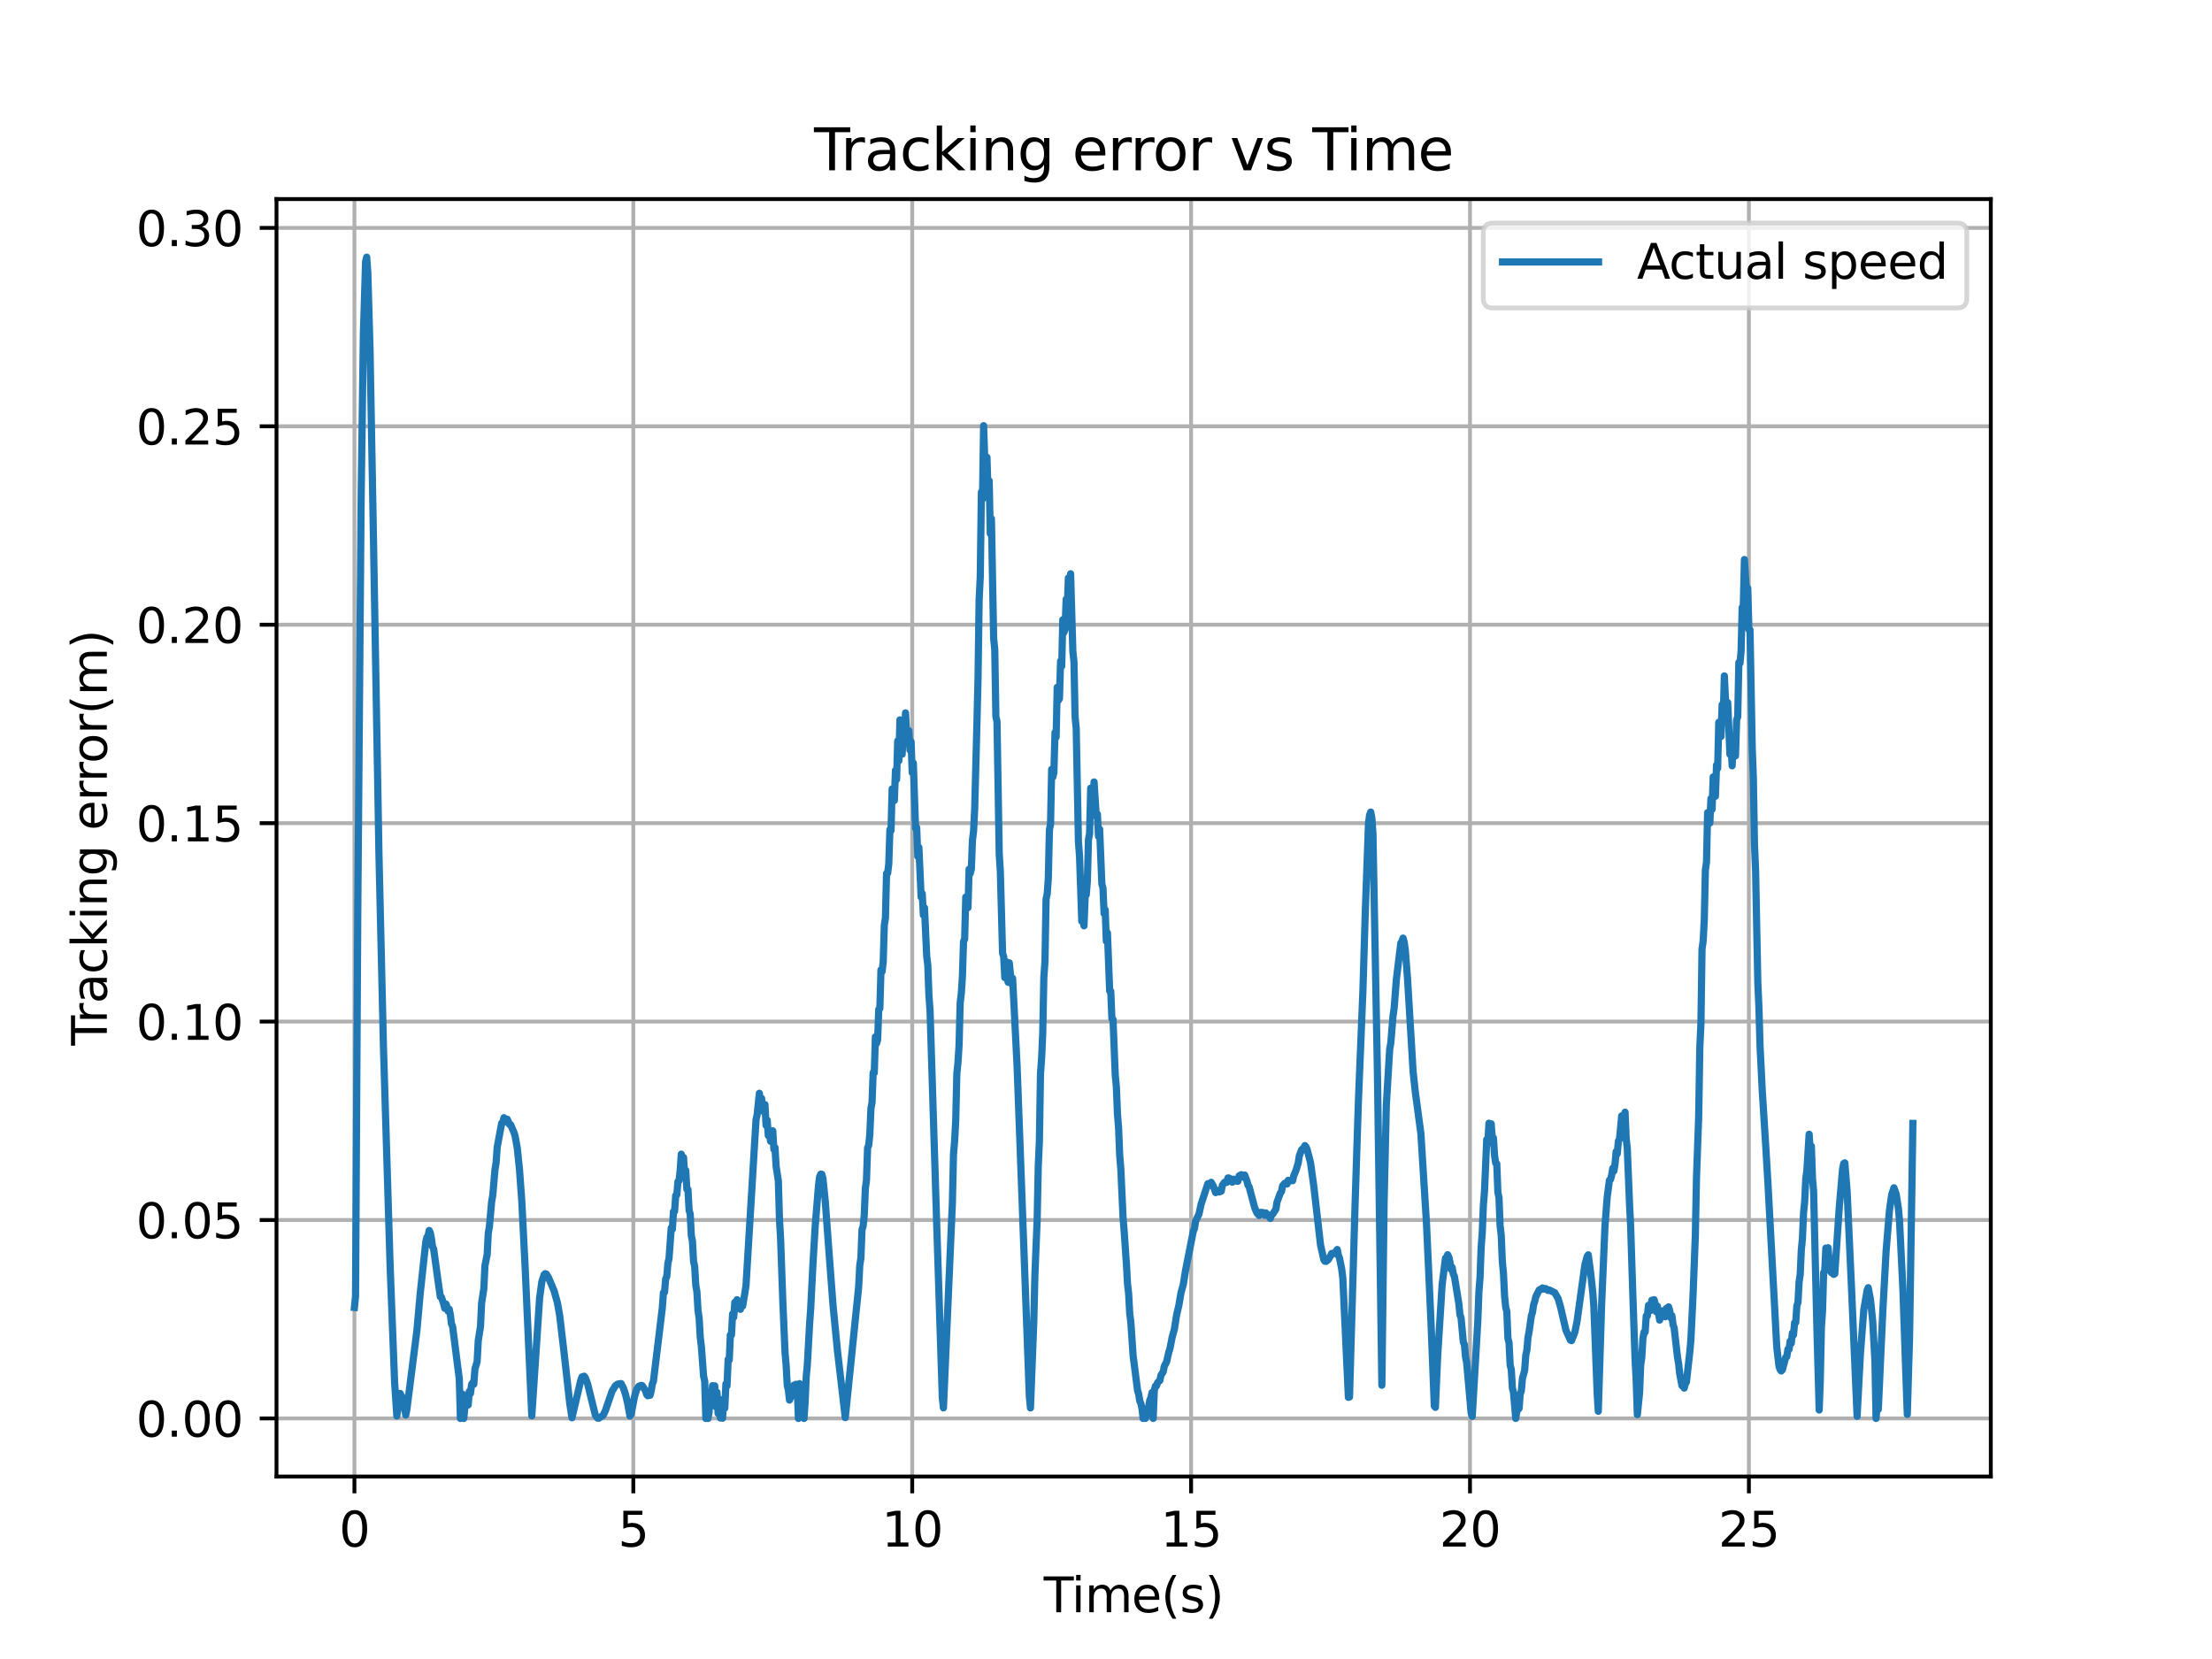 <?xml version="1.0" encoding="utf-8" standalone="no"?>
<!DOCTYPE svg PUBLIC "-//W3C//DTD SVG 1.1//EN"
  "http://www.w3.org/Graphics/SVG/1.1/DTD/svg11.dtd">
<svg xmlns:xlink="http://www.w3.org/1999/xlink" width="460.8pt" height="345.6pt" viewBox="0 0 460.8 345.6" xmlns="http://www.w3.org/2000/svg" version="1.1">
 <defs>
  <style type="text/css">*{stroke-linejoin: round; stroke-linecap: butt}</style>
 </defs>
 <g id="figure_1">
  <g id="patch_1">
   <path d="M 0 345.6 
L 460.8 345.6 
L 460.8 0 
L 0 0 
z
" style="fill: #ffffff"/>
  </g>
  <g id="axes_1">
   <g id="patch_2">
    <path d="M 57.6 307.584 
L 414.72 307.584 
L 414.72 41.472 
L 57.6 41.472 
z
" style="fill: #ffffff"/>
   </g>
   <g id="matplotlib.axis_1">
    <g id="xtick_1">
     <g id="line2d_1">
      <path d="M 73.833 307.584 
L 73.833 41.472 
" clip-path="url(#p4366a29c70)" style="fill: none; stroke: #b0b0b0; stroke-width: 0.8; stroke-linecap: square"/>
     </g>
     <g id="line2d_2">
      <defs>
       <path id="me65bbef8bc" d="M 0 0 
L 0 3.5 
" style="stroke: #000000; stroke-width: 0.8"/>
      </defs>
      <g>
       <use xlink:href="#me65bbef8bc" x="73.833" y="307.584" style="stroke: #000000; stroke-width: 0.8"/>
      </g>
     </g>
     <g id="text_1">
      <!-- 0 -->
      <g transform="translate(70.651 322.182) scale(0.1 -0.1)">
       <defs>
        <path id="DejaVuSans-30" d="M 2034 4250 
Q 1547 4250 1301 3770 
Q 1056 3291 1056 2328 
Q 1056 1369 1301 889 
Q 1547 409 2034 409 
Q 2525 409 2770 889 
Q 3016 1369 3016 2328 
Q 3016 3291 2770 3770 
Q 2525 4250 2034 4250 
z
M 2034 4750 
Q 2819 4750 3233 4129 
Q 3647 3509 3647 2328 
Q 3647 1150 3233 529 
Q 2819 -91 2034 -91 
Q 1250 -91 836 529 
Q 422 1150 422 2328 
Q 422 3509 836 4129 
Q 1250 4750 2034 4750 
z
" transform="scale(0.016)"/>
       </defs>
       <use xlink:href="#DejaVuSans-30"/>
      </g>
     </g>
    </g>
    <g id="xtick_2">
     <g id="line2d_3">
      <path d="M 131.931 307.584 
L 131.931 41.472 
" clip-path="url(#p4366a29c70)" style="fill: none; stroke: #b0b0b0; stroke-width: 0.8; stroke-linecap: square"/>
     </g>
     <g id="line2d_4">
      <g>
       <use xlink:href="#me65bbef8bc" x="131.931" y="307.584" style="stroke: #000000; stroke-width: 0.8"/>
      </g>
     </g>
     <g id="text_2">
      <!-- 5 -->
      <g transform="translate(128.75 322.182) scale(0.1 -0.1)">
       <defs>
        <path id="DejaVuSans-35" d="M 691 4666 
L 3169 4666 
L 3169 4134 
L 1269 4134 
L 1269 2991 
Q 1406 3038 1543 3061 
Q 1681 3084 1819 3084 
Q 2600 3084 3056 2656 
Q 3513 2228 3513 1497 
Q 3513 744 3044 326 
Q 2575 -91 1722 -91 
Q 1428 -91 1123 -41 
Q 819 9 494 109 
L 494 744 
Q 775 591 1075 516 
Q 1375 441 1709 441 
Q 2250 441 2565 725 
Q 2881 1009 2881 1497 
Q 2881 1984 2565 2268 
Q 2250 2553 1709 2553 
Q 1456 2553 1204 2497 
Q 953 2441 691 2322 
L 691 4666 
z
" transform="scale(0.016)"/>
       </defs>
       <use xlink:href="#DejaVuSans-35"/>
      </g>
     </g>
    </g>
    <g id="xtick_3">
     <g id="line2d_5">
      <path d="M 190.03 307.584 
L 190.03 41.472 
" clip-path="url(#p4366a29c70)" style="fill: none; stroke: #b0b0b0; stroke-width: 0.8; stroke-linecap: square"/>
     </g>
     <g id="line2d_6">
      <g>
       <use xlink:href="#me65bbef8bc" x="190.03" y="307.584" style="stroke: #000000; stroke-width: 0.8"/>
      </g>
     </g>
     <g id="text_3">
      <!-- 10 -->
      <g transform="translate(183.667 322.182) scale(0.1 -0.1)">
       <defs>
        <path id="DejaVuSans-31" d="M 794 531 
L 1825 531 
L 1825 4091 
L 703 3866 
L 703 4441 
L 1819 4666 
L 2450 4666 
L 2450 531 
L 3481 531 
L 3481 0 
L 794 0 
L 794 531 
z
" transform="scale(0.016)"/>
       </defs>
       <use xlink:href="#DejaVuSans-31"/>
       <use xlink:href="#DejaVuSans-30" x="63.623"/>
      </g>
     </g>
    </g>
    <g id="xtick_4">
     <g id="line2d_7">
      <path d="M 248.128 307.584 
L 248.128 41.472 
" clip-path="url(#p4366a29c70)" style="fill: none; stroke: #b0b0b0; stroke-width: 0.8; stroke-linecap: square"/>
     </g>
     <g id="line2d_8">
      <g>
       <use xlink:href="#me65bbef8bc" x="248.128" y="307.584" style="stroke: #000000; stroke-width: 0.8"/>
      </g>
     </g>
     <g id="text_4">
      <!-- 15 -->
      <g transform="translate(241.766 322.182) scale(0.1 -0.1)">
       <use xlink:href="#DejaVuSans-31"/>
       <use xlink:href="#DejaVuSans-35" x="63.623"/>
      </g>
     </g>
    </g>
    <g id="xtick_5">
     <g id="line2d_9">
      <path d="M 306.227 307.584 
L 306.227 41.472 
" clip-path="url(#p4366a29c70)" style="fill: none; stroke: #b0b0b0; stroke-width: 0.8; stroke-linecap: square"/>
     </g>
     <g id="line2d_10">
      <g>
       <use xlink:href="#me65bbef8bc" x="306.227" y="307.584" style="stroke: #000000; stroke-width: 0.8"/>
      </g>
     </g>
     <g id="text_5">
      <!-- 20 -->
      <g transform="translate(299.864 322.182) scale(0.1 -0.1)">
       <defs>
        <path id="DejaVuSans-32" d="M 1228 531 
L 3431 531 
L 3431 0 
L 469 0 
L 469 531 
Q 828 903 1448 1529 
Q 2069 2156 2228 2338 
Q 2531 2678 2651 2914 
Q 2772 3150 2772 3378 
Q 2772 3750 2511 3984 
Q 2250 4219 1831 4219 
Q 1534 4219 1204 4116 
Q 875 4013 500 3803 
L 500 4441 
Q 881 4594 1212 4672 
Q 1544 4750 1819 4750 
Q 2544 4750 2975 4387 
Q 3406 4025 3406 3419 
Q 3406 3131 3298 2873 
Q 3191 2616 2906 2266 
Q 2828 2175 2409 1742 
Q 1991 1309 1228 531 
z
" transform="scale(0.016)"/>
       </defs>
       <use xlink:href="#DejaVuSans-32"/>
       <use xlink:href="#DejaVuSans-30" x="63.623"/>
      </g>
     </g>
    </g>
    <g id="xtick_6">
     <g id="line2d_11">
      <path d="M 364.325 307.584 
L 364.325 41.472 
" clip-path="url(#p4366a29c70)" style="fill: none; stroke: #b0b0b0; stroke-width: 0.8; stroke-linecap: square"/>
     </g>
     <g id="line2d_12">
      <g>
       <use xlink:href="#me65bbef8bc" x="364.325" y="307.584" style="stroke: #000000; stroke-width: 0.8"/>
      </g>
     </g>
     <g id="text_6">
      <!-- 25 -->
      <g transform="translate(357.963 322.182) scale(0.1 -0.1)">
       <use xlink:href="#DejaVuSans-32"/>
       <use xlink:href="#DejaVuSans-35" x="63.623"/>
      </g>
     </g>
    </g>
    <g id="text_7">
     <!-- Time(s) -->
     <g transform="translate(217.42 335.861) scale(0.1 -0.1)">
      <defs>
       <path id="DejaVuSans-54" d="M -19 4666 
L 3928 4666 
L 3928 4134 
L 2272 4134 
L 2272 0 
L 1638 0 
L 1638 4134 
L -19 4134 
L -19 4666 
z
" transform="scale(0.016)"/>
       <path id="DejaVuSans-69" d="M 603 3500 
L 1178 3500 
L 1178 0 
L 603 0 
L 603 3500 
z
M 603 4863 
L 1178 4863 
L 1178 4134 
L 603 4134 
L 603 4863 
z
" transform="scale(0.016)"/>
       <path id="DejaVuSans-6d" d="M 3328 2828 
Q 3544 3216 3844 3400 
Q 4144 3584 4550 3584 
Q 5097 3584 5394 3201 
Q 5691 2819 5691 2113 
L 5691 0 
L 5113 0 
L 5113 2094 
Q 5113 2597 4934 2840 
Q 4756 3084 4391 3084 
Q 3944 3084 3684 2787 
Q 3425 2491 3425 1978 
L 3425 0 
L 2847 0 
L 2847 2094 
Q 2847 2600 2669 2842 
Q 2491 3084 2119 3084 
Q 1678 3084 1418 2786 
Q 1159 2488 1159 1978 
L 1159 0 
L 581 0 
L 581 3500 
L 1159 3500 
L 1159 2956 
Q 1356 3278 1631 3431 
Q 1906 3584 2284 3584 
Q 2666 3584 2933 3390 
Q 3200 3197 3328 2828 
z
" transform="scale(0.016)"/>
       <path id="DejaVuSans-65" d="M 3597 1894 
L 3597 1613 
L 953 1613 
Q 991 1019 1311 708 
Q 1631 397 2203 397 
Q 2534 397 2845 478 
Q 3156 559 3463 722 
L 3463 178 
Q 3153 47 2828 -22 
Q 2503 -91 2169 -91 
Q 1331 -91 842 396 
Q 353 884 353 1716 
Q 353 2575 817 3079 
Q 1281 3584 2069 3584 
Q 2775 3584 3186 3129 
Q 3597 2675 3597 1894 
z
M 3022 2063 
Q 3016 2534 2758 2815 
Q 2500 3097 2075 3097 
Q 1594 3097 1305 2825 
Q 1016 2553 972 2059 
L 3022 2063 
z
" transform="scale(0.016)"/>
       <path id="DejaVuSans-28" d="M 1984 4856 
Q 1566 4138 1362 3434 
Q 1159 2731 1159 2009 
Q 1159 1288 1364 580 
Q 1569 -128 1984 -844 
L 1484 -844 
Q 1016 -109 783 600 
Q 550 1309 550 2009 
Q 550 2706 781 3412 
Q 1013 4119 1484 4856 
L 1984 4856 
z
" transform="scale(0.016)"/>
       <path id="DejaVuSans-73" d="M 2834 3397 
L 2834 2853 
Q 2591 2978 2328 3040 
Q 2066 3103 1784 3103 
Q 1356 3103 1142 2972 
Q 928 2841 928 2578 
Q 928 2378 1081 2264 
Q 1234 2150 1697 2047 
L 1894 2003 
Q 2506 1872 2764 1633 
Q 3022 1394 3022 966 
Q 3022 478 2636 193 
Q 2250 -91 1575 -91 
Q 1294 -91 989 -36 
Q 684 19 347 128 
L 347 722 
Q 666 556 975 473 
Q 1284 391 1588 391 
Q 1994 391 2212 530 
Q 2431 669 2431 922 
Q 2431 1156 2273 1281 
Q 2116 1406 1581 1522 
L 1381 1569 
Q 847 1681 609 1914 
Q 372 2147 372 2553 
Q 372 3047 722 3315 
Q 1072 3584 1716 3584 
Q 2034 3584 2315 3537 
Q 2597 3491 2834 3397 
z
" transform="scale(0.016)"/>
       <path id="DejaVuSans-29" d="M 513 4856 
L 1013 4856 
Q 1481 4119 1714 3412 
Q 1947 2706 1947 2009 
Q 1947 1309 1714 600 
Q 1481 -109 1013 -844 
L 513 -844 
Q 928 -128 1133 580 
Q 1338 1288 1338 2009 
Q 1338 2731 1133 3434 
Q 928 4138 513 4856 
z
" transform="scale(0.016)"/>
      </defs>
      <use xlink:href="#DejaVuSans-54"/>
      <use xlink:href="#DejaVuSans-69" x="57.959"/>
      <use xlink:href="#DejaVuSans-6d" x="85.742"/>
      <use xlink:href="#DejaVuSans-65" x="183.154"/>
      <use xlink:href="#DejaVuSans-28" x="244.678"/>
      <use xlink:href="#DejaVuSans-73" x="283.691"/>
      <use xlink:href="#DejaVuSans-29" x="335.791"/>
     </g>
    </g>
   </g>
   <g id="matplotlib.axis_2">
    <g id="ytick_1">
     <g id="line2d_13">
      <path d="M 57.6 295.488 
L 414.72 295.488 
" clip-path="url(#p4366a29c70)" style="fill: none; stroke: #b0b0b0; stroke-width: 0.8; stroke-linecap: square"/>
     </g>
     <g id="line2d_14">
      <defs>
       <path id="mc96daf4ca5" d="M 0 0 
L -3.5 0 
" style="stroke: #000000; stroke-width: 0.8"/>
      </defs>
      <g>
       <use xlink:href="#mc96daf4ca5" x="57.6" y="295.488" style="stroke: #000000; stroke-width: 0.8"/>
      </g>
     </g>
     <g id="text_8">
      <!-- 0.00 -->
      <g transform="translate(28.334 299.287) scale(0.1 -0.1)">
       <defs>
        <path id="DejaVuSans-2e" d="M 684 794 
L 1344 794 
L 1344 0 
L 684 0 
L 684 794 
z
" transform="scale(0.016)"/>
       </defs>
       <use xlink:href="#DejaVuSans-30"/>
       <use xlink:href="#DejaVuSans-2e" x="63.623"/>
       <use xlink:href="#DejaVuSans-30" x="95.41"/>
       <use xlink:href="#DejaVuSans-30" x="159.033"/>
      </g>
     </g>
    </g>
    <g id="ytick_2">
     <g id="line2d_15">
      <path d="M 57.6 254.152 
L 414.72 254.152 
" clip-path="url(#p4366a29c70)" style="fill: none; stroke: #b0b0b0; stroke-width: 0.8; stroke-linecap: square"/>
     </g>
     <g id="line2d_16">
      <g>
       <use xlink:href="#mc96daf4ca5" x="57.6" y="254.152" style="stroke: #000000; stroke-width: 0.8"/>
      </g>
     </g>
     <g id="text_9">
      <!-- 0.05 -->
      <g transform="translate(28.334 257.951) scale(0.1 -0.1)">
       <use xlink:href="#DejaVuSans-30"/>
       <use xlink:href="#DejaVuSans-2e" x="63.623"/>
       <use xlink:href="#DejaVuSans-30" x="95.41"/>
       <use xlink:href="#DejaVuSans-35" x="159.033"/>
      </g>
     </g>
    </g>
    <g id="ytick_3">
     <g id="line2d_17">
      <path d="M 57.6 212.815 
L 414.72 212.815 
" clip-path="url(#p4366a29c70)" style="fill: none; stroke: #b0b0b0; stroke-width: 0.8; stroke-linecap: square"/>
     </g>
     <g id="line2d_18">
      <g>
       <use xlink:href="#mc96daf4ca5" x="57.6" y="212.815" style="stroke: #000000; stroke-width: 0.8"/>
      </g>
     </g>
     <g id="text_10">
      <!-- 0.10 -->
      <g transform="translate(28.334 216.615) scale(0.1 -0.1)">
       <use xlink:href="#DejaVuSans-30"/>
       <use xlink:href="#DejaVuSans-2e" x="63.623"/>
       <use xlink:href="#DejaVuSans-31" x="95.41"/>
       <use xlink:href="#DejaVuSans-30" x="159.033"/>
      </g>
     </g>
    </g>
    <g id="ytick_4">
     <g id="line2d_19">
      <path d="M 57.6 171.479 
L 414.72 171.479 
" clip-path="url(#p4366a29c70)" style="fill: none; stroke: #b0b0b0; stroke-width: 0.8; stroke-linecap: square"/>
     </g>
     <g id="line2d_20">
      <g>
       <use xlink:href="#mc96daf4ca5" x="57.6" y="171.479" style="stroke: #000000; stroke-width: 0.8"/>
      </g>
     </g>
     <g id="text_11">
      <!-- 0.15 -->
      <g transform="translate(28.334 175.278) scale(0.1 -0.1)">
       <use xlink:href="#DejaVuSans-30"/>
       <use xlink:href="#DejaVuSans-2e" x="63.623"/>
       <use xlink:href="#DejaVuSans-31" x="95.41"/>
       <use xlink:href="#DejaVuSans-35" x="159.033"/>
      </g>
     </g>
    </g>
    <g id="ytick_5">
     <g id="line2d_21">
      <path d="M 57.6 130.143 
L 414.72 130.143 
" clip-path="url(#p4366a29c70)" style="fill: none; stroke: #b0b0b0; stroke-width: 0.8; stroke-linecap: square"/>
     </g>
     <g id="line2d_22">
      <g>
       <use xlink:href="#mc96daf4ca5" x="57.6" y="130.143" style="stroke: #000000; stroke-width: 0.8"/>
      </g>
     </g>
     <g id="text_12">
      <!-- 0.20 -->
      <g transform="translate(28.334 133.942) scale(0.1 -0.1)">
       <use xlink:href="#DejaVuSans-30"/>
       <use xlink:href="#DejaVuSans-2e" x="63.623"/>
       <use xlink:href="#DejaVuSans-32" x="95.41"/>
       <use xlink:href="#DejaVuSans-30" x="159.033"/>
      </g>
     </g>
    </g>
    <g id="ytick_6">
     <g id="line2d_23">
      <path d="M 57.6 88.806 
L 414.72 88.806 
" clip-path="url(#p4366a29c70)" style="fill: none; stroke: #b0b0b0; stroke-width: 0.8; stroke-linecap: square"/>
     </g>
     <g id="line2d_24">
      <g>
       <use xlink:href="#mc96daf4ca5" x="57.6" y="88.806" style="stroke: #000000; stroke-width: 0.8"/>
      </g>
     </g>
     <g id="text_13">
      <!-- 0.25 -->
      <g transform="translate(28.334 92.606) scale(0.1 -0.1)">
       <use xlink:href="#DejaVuSans-30"/>
       <use xlink:href="#DejaVuSans-2e" x="63.623"/>
       <use xlink:href="#DejaVuSans-32" x="95.41"/>
       <use xlink:href="#DejaVuSans-35" x="159.033"/>
      </g>
     </g>
    </g>
    <g id="ytick_7">
     <g id="line2d_25">
      <path d="M 57.6 47.47 
L 414.72 47.47 
" clip-path="url(#p4366a29c70)" style="fill: none; stroke: #b0b0b0; stroke-width: 0.8; stroke-linecap: square"/>
     </g>
     <g id="line2d_26">
      <g>
       <use xlink:href="#mc96daf4ca5" x="57.6" y="47.47" style="stroke: #000000; stroke-width: 0.8"/>
      </g>
     </g>
     <g id="text_14">
      <!-- 0.30 -->
      <g transform="translate(28.334 51.269) scale(0.1 -0.1)">
       <defs>
        <path id="DejaVuSans-33" d="M 2597 2516 
Q 3050 2419 3304 2112 
Q 3559 1806 3559 1356 
Q 3559 666 3084 287 
Q 2609 -91 1734 -91 
Q 1441 -91 1130 -33 
Q 819 25 488 141 
L 488 750 
Q 750 597 1062 519 
Q 1375 441 1716 441 
Q 2309 441 2620 675 
Q 2931 909 2931 1356 
Q 2931 1769 2642 2001 
Q 2353 2234 1838 2234 
L 1294 2234 
L 1294 2753 
L 1863 2753 
Q 2328 2753 2575 2939 
Q 2822 3125 2822 3475 
Q 2822 3834 2567 4026 
Q 2313 4219 1838 4219 
Q 1578 4219 1281 4162 
Q 984 4106 628 3988 
L 628 4550 
Q 988 4650 1302 4700 
Q 1616 4750 1894 4750 
Q 2613 4750 3031 4423 
Q 3450 4097 3450 3541 
Q 3450 3153 3228 2886 
Q 3006 2619 2597 2516 
z
" transform="scale(0.016)"/>
       </defs>
       <use xlink:href="#DejaVuSans-30"/>
       <use xlink:href="#DejaVuSans-2e" x="63.623"/>
       <use xlink:href="#DejaVuSans-33" x="95.41"/>
       <use xlink:href="#DejaVuSans-30" x="159.033"/>
      </g>
     </g>
    </g>
    <g id="text_15">
     <!-- Tracking error(m) -->
     <g transform="translate(22.255 217.804) rotate(-90) scale(0.1 -0.1)">
      <defs>
       <path id="DejaVuSans-72" d="M 2631 2963 
Q 2534 3019 2420 3045 
Q 2306 3072 2169 3072 
Q 1681 3072 1420 2755 
Q 1159 2438 1159 1844 
L 1159 0 
L 581 0 
L 581 3500 
L 1159 3500 
L 1159 2956 
Q 1341 3275 1631 3429 
Q 1922 3584 2338 3584 
Q 2397 3584 2469 3576 
Q 2541 3569 2628 3553 
L 2631 2963 
z
" transform="scale(0.016)"/>
       <path id="DejaVuSans-61" d="M 2194 1759 
Q 1497 1759 1228 1600 
Q 959 1441 959 1056 
Q 959 750 1161 570 
Q 1363 391 1709 391 
Q 2188 391 2477 730 
Q 2766 1069 2766 1631 
L 2766 1759 
L 2194 1759 
z
M 3341 1997 
L 3341 0 
L 2766 0 
L 2766 531 
Q 2569 213 2275 61 
Q 1981 -91 1556 -91 
Q 1019 -91 701 211 
Q 384 513 384 1019 
Q 384 1609 779 1909 
Q 1175 2209 1959 2209 
L 2766 2209 
L 2766 2266 
Q 2766 2663 2505 2880 
Q 2244 3097 1772 3097 
Q 1472 3097 1187 3025 
Q 903 2953 641 2809 
L 641 3341 
Q 956 3463 1253 3523 
Q 1550 3584 1831 3584 
Q 2591 3584 2966 3190 
Q 3341 2797 3341 1997 
z
" transform="scale(0.016)"/>
       <path id="DejaVuSans-63" d="M 3122 3366 
L 3122 2828 
Q 2878 2963 2633 3030 
Q 2388 3097 2138 3097 
Q 1578 3097 1268 2742 
Q 959 2388 959 1747 
Q 959 1106 1268 751 
Q 1578 397 2138 397 
Q 2388 397 2633 464 
Q 2878 531 3122 666 
L 3122 134 
Q 2881 22 2623 -34 
Q 2366 -91 2075 -91 
Q 1284 -91 818 406 
Q 353 903 353 1747 
Q 353 2603 823 3093 
Q 1294 3584 2113 3584 
Q 2378 3584 2631 3529 
Q 2884 3475 3122 3366 
z
" transform="scale(0.016)"/>
       <path id="DejaVuSans-6b" d="M 581 4863 
L 1159 4863 
L 1159 1991 
L 2875 3500 
L 3609 3500 
L 1753 1863 
L 3688 0 
L 2938 0 
L 1159 1709 
L 1159 0 
L 581 0 
L 581 4863 
z
" transform="scale(0.016)"/>
       <path id="DejaVuSans-6e" d="M 3513 2113 
L 3513 0 
L 2938 0 
L 2938 2094 
Q 2938 2591 2744 2837 
Q 2550 3084 2163 3084 
Q 1697 3084 1428 2787 
Q 1159 2491 1159 1978 
L 1159 0 
L 581 0 
L 581 3500 
L 1159 3500 
L 1159 2956 
Q 1366 3272 1645 3428 
Q 1925 3584 2291 3584 
Q 2894 3584 3203 3211 
Q 3513 2838 3513 2113 
z
" transform="scale(0.016)"/>
       <path id="DejaVuSans-67" d="M 2906 1791 
Q 2906 2416 2648 2759 
Q 2391 3103 1925 3103 
Q 1463 3103 1205 2759 
Q 947 2416 947 1791 
Q 947 1169 1205 825 
Q 1463 481 1925 481 
Q 2391 481 2648 825 
Q 2906 1169 2906 1791 
z
M 3481 434 
Q 3481 -459 3084 -895 
Q 2688 -1331 1869 -1331 
Q 1566 -1331 1297 -1286 
Q 1028 -1241 775 -1147 
L 775 -588 
Q 1028 -725 1275 -790 
Q 1522 -856 1778 -856 
Q 2344 -856 2625 -561 
Q 2906 -266 2906 331 
L 2906 616 
Q 2728 306 2450 153 
Q 2172 0 1784 0 
Q 1141 0 747 490 
Q 353 981 353 1791 
Q 353 2603 747 3093 
Q 1141 3584 1784 3584 
Q 2172 3584 2450 3431 
Q 2728 3278 2906 2969 
L 2906 3500 
L 3481 3500 
L 3481 434 
z
" transform="scale(0.016)"/>
       <path id="DejaVuSans-20" transform="scale(0.016)"/>
       <path id="DejaVuSans-6f" d="M 1959 3097 
Q 1497 3097 1228 2736 
Q 959 2375 959 1747 
Q 959 1119 1226 758 
Q 1494 397 1959 397 
Q 2419 397 2687 759 
Q 2956 1122 2956 1747 
Q 2956 2369 2687 2733 
Q 2419 3097 1959 3097 
z
M 1959 3584 
Q 2709 3584 3137 3096 
Q 3566 2609 3566 1747 
Q 3566 888 3137 398 
Q 2709 -91 1959 -91 
Q 1206 -91 779 398 
Q 353 888 353 1747 
Q 353 2609 779 3096 
Q 1206 3584 1959 3584 
z
" transform="scale(0.016)"/>
      </defs>
      <use xlink:href="#DejaVuSans-54"/>
      <use xlink:href="#DejaVuSans-72" x="46.334"/>
      <use xlink:href="#DejaVuSans-61" x="87.447"/>
      <use xlink:href="#DejaVuSans-63" x="148.727"/>
      <use xlink:href="#DejaVuSans-6b" x="203.707"/>
      <use xlink:href="#DejaVuSans-69" x="261.617"/>
      <use xlink:href="#DejaVuSans-6e" x="289.4"/>
      <use xlink:href="#DejaVuSans-67" x="352.779"/>
      <use xlink:href="#DejaVuSans-20" x="416.256"/>
      <use xlink:href="#DejaVuSans-65" x="448.043"/>
      <use xlink:href="#DejaVuSans-72" x="509.566"/>
      <use xlink:href="#DejaVuSans-72" x="548.93"/>
      <use xlink:href="#DejaVuSans-6f" x="587.793"/>
      <use xlink:href="#DejaVuSans-72" x="648.975"/>
      <use xlink:href="#DejaVuSans-28" x="690.088"/>
      <use xlink:href="#DejaVuSans-6d" x="729.102"/>
      <use xlink:href="#DejaVuSans-29" x="826.514"/>
     </g>
    </g>
   </g>
   <g id="line2d_27">
    <path d="M 73.833 272.371 
L 74.065 269.991 
L 74.065 269.991 
L 74.53 189.898 
L 74.53 189.898 
L 75.227 104.102 
L 75.227 104.102 
L 75.692 69.824 
L 75.692 69.824 
L 76.157 54.525 
L 76.157 54.525 
L 76.389 53.568 
L 76.389 53.568 
L 76.621 56.736 
L 76.621 56.736 
L 77.086 72.958 
L 77.086 72.958 
L 77.783 111.31 
L 77.783 111.31 
L 78.945 178.063 
L 78.945 178.063 
L 79.875 217.924 
L 79.875 217.924 
L 81.269 263.724 
L 81.269 263.724 
L 82.199 287.85 
L 82.199 287.85 
L 82.664 294.974 
L 82.664 294.974 
L 83.361 290.273 
L 83.361 290.273 
L 83.826 291.187 
L 83.826 291.187 
L 84.29 293.334 
L 84.29 293.334 
L 84.523 294.788 
L 84.523 294.788 
L 84.755 293.656 
L 84.755 293.656 
L 86.847 277.174 
L 86.847 277.174 
L 87.544 269.385 
L 87.544 269.385 
L 88.706 258.665 
L 88.706 258.665 
L 88.938 257.748 
L 88.938 257.748 
L 89.171 257.492 
L 89.171 257.492 
L 89.403 256.325 
L 89.403 256.325 
L 89.636 256.806 
L 89.636 256.806 
L 89.868 257.969 
L 89.868 257.969 
L 90.1 259.706 
L 90.1 259.706 
L 90.333 260.167 
L 90.333 260.167 
L 91.262 266.916 
L 91.262 266.916 
L 91.727 270.14 
L 91.727 270.14 
L 91.959 270.217 
L 91.959 270.217 
L 92.424 271.644 
L 92.424 271.644 
L 92.657 272.547 
L 92.657 272.547 
L 92.889 271.633 
L 92.889 271.633 
L 93.121 272.183 
L 93.121 272.183 
L 93.354 273.148 
L 93.354 273.148 
L 93.586 272.734 
L 93.586 272.734 
L 93.819 273.911 
L 93.819 273.911 
L 94.051 275.79 
L 94.051 275.79 
L 94.283 276.3 
L 94.283 276.3 
L 95.678 287.257 
L 95.678 287.257 
L 95.91 295.488 
L 95.91 295.488 
L 96.143 291.079 
L 96.143 291.079 
L 96.375 290.435 
L 96.375 290.435 
L 96.607 295.488 
L 96.607 295.488 
L 97.072 291.043 
L 97.072 291.043 
L 97.305 291.481 
L 97.305 291.481 
L 97.537 292.685 
L 97.537 292.685 
L 97.769 289.849 
L 97.769 289.849 
L 98.002 290.296 
L 98.002 290.296 
L 98.234 288.425 
L 98.234 288.425 
L 98.467 288.044 
L 98.467 288.044 
L 98.699 288.367 
L 98.699 288.367 
L 98.931 285.238 
L 98.931 285.238 
L 99.396 283.625 
L 99.396 283.625 
L 99.628 279.283 
L 99.628 279.283 
L 100.093 276.363 
L 100.093 276.363 
L 100.326 271.501 
L 100.326 271.501 
L 100.79 268.432 
L 100.79 268.432 
L 101.023 263.66 
L 101.023 263.66 
L 101.488 261.343 
L 101.488 261.343 
L 101.72 256.842 
L 101.72 256.842 
L 101.952 255.528 
L 101.952 255.528 
L 102.417 250.326 
L 102.417 250.326 
L 102.65 249.005 
L 102.65 249.005 
L 103.114 243.632 
L 103.114 243.632 
L 103.347 242.215 
L 103.347 242.215 
L 103.579 238.961 
L 103.579 238.961 
L 104.509 233.969 
L 104.509 233.969 
L 104.741 233.954 
L 104.741 233.954 
L 104.974 232.835 
L 104.974 232.835 
L 105.206 233.054 
L 105.206 233.054 
L 105.438 233.56 
L 105.438 233.56 
L 105.671 233.155 
L 105.671 233.155 
L 106.136 234.242 
L 106.136 234.242 
L 106.368 234.272 
L 106.368 234.272 
L 107.065 235.904 
L 107.065 235.904 
L 107.297 236.618 
L 107.297 236.618 
L 107.762 239.204 
L 107.762 239.204 
L 108.227 243.735 
L 108.227 243.735 
L 108.692 250.127 
L 108.692 250.127 
L 109.389 263.852 
L 109.389 263.852 
L 110.783 294.946 
L 110.783 294.946 
L 112.41 270.399 
L 112.41 270.399 
L 112.875 267.014 
L 112.875 267.014 
L 113.34 265.552 
L 113.34 265.552 
L 113.572 265.331 
L 113.572 265.331 
L 113.805 265.4 
L 113.805 265.4 
L 114.269 266.147 
L 114.269 266.147 
L 115.431 268.919 
L 115.431 268.919 
L 116.128 271.429 
L 116.128 271.429 
L 116.593 274.062 
L 116.593 274.062 
L 117.523 281.942 
L 117.523 281.942 
L 118.685 292.345 
L 118.685 292.345 
L 119.15 295.351 
L 119.15 295.351 
L 121.009 287.437 
L 121.009 287.437 
L 121.241 286.838 
L 121.241 286.838 
L 121.706 286.692 
L 121.706 286.692 
L 121.938 287.002 
L 121.938 287.002 
L 122.403 288.248 
L 122.403 288.248 
L 124.03 294.848 
L 124.03 294.848 
L 124.495 295.424 
L 124.495 295.424 
L 124.727 295.446 
L 124.727 295.446 
L 125.657 294.827 
L 125.657 294.827 
L 126.121 293.831 
L 126.121 293.831 
L 126.819 291.8 
L 126.819 291.8 
L 127.516 289.792 
L 127.516 289.792 
L 128.213 288.649 
L 128.213 288.649 
L 128.678 288.329 
L 128.678 288.329 
L 129.375 288.222 
L 129.375 288.222 
L 129.84 289.081 
L 129.84 289.081 
L 130.304 290.452 
L 130.304 290.452 
L 130.769 292.434 
L 130.769 292.434 
L 131.234 294.997 
L 131.234 294.997 
L 131.466 294.651 
L 131.466 294.651 
L 132.164 291.036 
L 132.164 291.036 
L 132.628 289.44 
L 132.628 289.44 
L 133.093 288.771 
L 133.093 288.771 
L 133.558 288.597 
L 133.558 288.597 
L 133.79 288.656 
L 133.79 288.656 
L 134.488 289.741 
L 134.488 289.741 
L 134.72 290.525 
L 134.952 290.764 
L 134.952 290.764 
L 135.185 290.574 
L 135.185 290.574 
L 135.417 290.665 
L 135.417 290.665 
L 135.65 289.797 
L 135.882 288.329 
L 135.882 288.329 
L 136.114 287.771 
L 136.114 287.771 
L 137.973 272.45 
L 137.973 272.45 
L 138.206 269.288 
L 138.206 269.288 
L 138.438 269.193 
L 138.438 269.193 
L 138.671 266.389 
L 138.671 266.389 
L 138.903 265.932 
L 138.903 265.932 
L 139.135 263.175 
L 139.135 263.175 
L 139.368 262.186 
L 139.368 262.186 
L 139.833 255.784 
L 139.833 255.784 
L 140.065 256.084 
L 140.065 256.084 
L 140.297 252.392 
L 140.297 252.392 
L 140.53 252.354 
L 140.53 252.354 
L 140.762 249.04 
L 140.995 248.904 
L 140.995 248.904 
L 141.227 246.134 
L 141.227 246.134 
L 141.459 245.941 
L 141.459 245.941 
L 141.692 243.794 
L 141.692 243.794 
L 141.924 240.43 
L 141.924 240.43 
L 142.157 243.014 
L 142.157 243.014 
L 142.389 241.098 
L 142.621 244.631 
L 142.621 244.631 
L 142.854 243.808 
L 142.854 243.808 
L 143.086 247.739 
L 143.086 247.739 
L 143.319 247.801 
L 143.319 247.801 
L 143.551 252.126 
L 143.551 252.126 
L 143.783 252.927 
L 143.783 252.927 
L 144.016 257.441 
L 144.016 257.441 
L 144.248 258.513 
L 144.248 258.513 
L 144.481 262.759 
L 144.481 262.759 
L 144.713 263.819 
L 144.713 263.819 
L 144.945 267.761 
L 144.945 267.761 
L 145.178 269.09 
L 145.178 269.09 
L 145.41 272.99 
L 145.41 272.99 
L 145.643 274.587 
L 145.643 274.587 
L 145.875 278.589 
L 145.875 278.589 
L 146.107 280.528 
L 146.107 280.528 
L 146.572 286.707 
L 146.572 286.707 
L 146.804 287.753 
L 146.804 287.753 
L 147.037 295.488 
L 147.037 295.488 
L 147.269 293.489 
L 147.269 293.489 
L 147.502 295.488 
L 147.502 295.488 
L 147.734 293.981 
L 147.734 293.981 
L 147.966 289.94 
L 147.966 289.94 
L 148.199 292.475 
L 148.199 292.475 
L 148.431 288.663 
L 148.431 288.663 
L 148.664 292.018 
L 148.664 292.018 
L 148.896 288.685 
L 148.896 288.685 
L 149.128 293.053 
L 149.128 293.053 
L 149.361 290.051 
L 149.361 290.051 
L 149.593 294.444 
L 149.593 294.444 
L 149.826 291.452 
L 149.826 291.452 
L 150.058 295.395 
L 150.058 295.395 
L 150.29 292.438 
L 150.29 292.438 
L 150.523 295.438 
L 150.523 295.438 
L 150.755 291.593 
L 150.755 291.593 
L 150.988 293.341 
L 151.22 288.29 
L 151.22 288.29 
L 151.452 288.701 
L 151.452 288.701 
L 151.685 283.204 
L 151.685 283.204 
L 151.917 283.303 
L 151.917 283.303 
L 152.15 278.061 
L 152.15 278.061 
L 152.382 278.09 
L 152.382 278.09 
L 152.614 273.705 
L 152.614 273.705 
L 152.847 274.392 
L 152.847 274.392 
L 153.079 271.293 
L 153.079 271.293 
L 153.312 272.645 
L 153.312 272.645 
L 153.544 270.746 
L 153.544 270.746 
L 153.776 272.528 
L 153.776 272.528 
L 154.009 271.377 
L 154.009 271.377 
L 154.241 272.751 
L 154.241 272.751 
L 154.473 271.686 
L 154.473 271.686 
L 154.706 272.071 
L 154.706 272.071 
L 155.171 269.334 
L 155.171 269.334 
L 155.403 267.827 
L 155.403 267.827 
L 156.565 248.669 
L 156.565 248.669 
L 157.495 233.249 
L 157.495 233.249 
L 157.727 232.209 
L 157.727 232.209 
L 158.192 227.749 
L 158.192 227.749 
L 158.424 230.011 
L 158.424 230.011 
L 158.657 228.812 
L 158.657 228.812 
L 158.889 231.465 
L 158.889 231.465 
L 159.121 231.48 
L 159.121 231.48 
L 159.354 230.108 
L 159.354 230.108 
L 159.586 234.428 
L 159.586 234.428 
L 159.819 233.34 
L 159.819 233.34 
L 160.051 236.556 
L 160.051 236.556 
L 160.283 235.713 
L 160.283 235.713 
L 160.516 237.746 
L 160.516 237.746 
L 160.748 237.332 
L 160.748 237.332 
L 160.981 235.567 
L 160.981 235.567 
L 161.213 239.441 
L 161.213 239.441 
L 161.445 239.056 
L 161.445 239.056 
L 161.678 242.973 
L 161.678 242.973 
L 162.142 245.972 
L 162.142 245.972 
L 162.375 253.952 
L 162.375 253.952 
L 162.607 257.957 
L 162.607 257.957 
L 163.072 270.971 
L 163.072 270.971 
L 163.537 281.78 
L 163.537 281.78 
L 163.769 284.412 
L 163.769 284.412 
L 164.002 288.662 
L 164.002 288.662 
L 164.234 289.579 
L 164.234 289.579 
L 164.466 291.662 
L 164.466 291.662 
L 164.699 291.103 
L 164.699 291.103 
L 164.931 288.95 
L 164.931 288.95 
L 165.164 290.557 
L 165.164 290.557 
L 165.396 288.552 
L 165.396 288.552 
L 165.628 289.834 
L 165.628 289.834 
L 165.861 288.355 
L 165.861 288.355 
L 166.093 289.46 
L 166.093 289.46 
L 166.326 295.488 
L 166.326 295.488 
L 166.558 288.233 
L 166.558 288.233 
L 166.79 291.607 
L 167.023 292.064 
L 167.023 292.064 
L 167.255 295.29 
L 167.255 295.29 
L 167.488 295.488 
L 167.488 295.488 
L 167.72 292.062 
L 167.72 292.062 
L 167.952 286.768 
L 167.952 286.768 
L 168.185 284.296 
L 168.185 284.296 
L 168.65 275.871 
L 168.65 275.871 
L 168.882 272.608 
L 169.347 263.465 
L 169.347 263.465 
L 169.811 255.527 
L 169.811 255.527 
L 170.509 246.96 
L 170.509 246.96 
L 170.741 245.133 
L 170.973 244.596 
L 170.973 244.596 
L 171.206 244.631 
L 171.206 244.631 
L 171.438 245.526 
L 171.438 245.526 
L 171.903 250.1 
L 171.903 250.1 
L 172.6 259.552 
L 172.6 259.552 
L 173.53 271.872 
L 173.53 271.872 
L 174.459 281.406 
L 174.459 281.406 
L 176.086 295.311 
L 176.086 295.311 
L 178.875 268.063 
L 178.875 268.063 
L 179.107 263.559 
L 179.107 263.559 
L 179.34 262.1 
L 179.34 262.1 
L 179.572 256.15 
L 179.572 256.15 
L 179.804 255.451 
L 179.804 255.451 
L 180.037 253.19 
L 180.037 253.19 
L 180.269 247.534 
L 180.269 247.534 
L 180.502 245.87 
L 180.502 245.87 
L 180.734 239.093 
L 180.734 239.093 
L 180.966 238.58 
L 180.966 238.58 
L 181.199 236.291 
L 181.199 236.291 
L 181.431 230.901 
L 181.431 230.901 
L 181.664 229.677 
L 181.664 229.677 
L 181.896 223.445 
L 181.896 223.445 
L 182.128 223.501 
L 182.128 223.501 
L 182.361 216 
L 182.361 216 
L 182.593 217.395 
L 182.593 217.395 
L 182.826 216.593 
L 182.826 216.593 
L 183.058 210.281 
L 183.058 210.281 
L 183.29 210.102 
L 183.29 210.102 
L 183.523 202.043 
L 183.523 202.043 
L 183.755 202.401 
L 183.755 202.401 
L 183.988 200.367 
L 183.988 200.367 
L 184.22 192.717 
L 184.22 192.717 
L 184.452 191.226 
L 184.452 191.226 
L 184.685 181.945 
L 184.685 181.945 
L 184.917 181.897 
L 184.917 181.897 
L 185.149 179.949 
L 185.149 179.949 
L 185.382 172.828 
L 185.382 172.828 
L 185.614 173.015 
L 185.614 173.015 
L 185.847 164.359 
L 185.847 164.359 
L 186.079 166.862 
L 186.079 166.862 
L 186.311 166.759 
L 186.311 166.759 
L 186.544 160.481 
L 186.544 160.481 
L 186.776 162.386 
L 186.776 162.386 
L 187.009 154.339 
L 187.009 154.339 
L 187.241 158.499 
L 187.241 158.499 
L 187.473 149.955 
L 187.473 149.955 
L 187.706 155.378 
L 187.706 155.378 
L 187.938 157.117 
L 187.938 157.117 
L 188.171 151.927 
L 188.171 151.927 
L 188.403 154.513 
L 188.403 154.513 
L 188.635 148.504 
L 188.635 148.504 
L 188.868 152.537 
L 188.868 152.537 
L 189.1 154.275 
L 189.333 152.211 
L 189.333 152.211 
L 189.565 156.258 
L 189.565 156.258 
L 189.797 154.496 
L 189.797 154.496 
L 190.03 160.951 
L 190.262 158.952 
L 190.727 172.552 
L 190.727 172.552 
L 190.959 172.379 
L 190.959 172.379 
L 191.192 178.42 
L 191.192 178.42 
L 191.424 176.527 
L 191.424 176.527 
L 191.889 186.883 
L 191.889 186.883 
L 192.121 186.157 
L 192.121 186.157 
L 192.354 190.615 
L 192.354 190.615 
L 192.586 189.102 
L 192.586 189.102 
L 193.051 199.198 
L 193.051 199.198 
L 193.283 201.122 
L 193.283 201.122 
L 193.516 207.423 
L 193.516 207.423 
L 193.748 210.549 
L 193.748 210.549 
L 195.142 255.322 
L 195.142 255.322 
L 196.304 291.216 
L 196.304 291.216 
L 196.537 293.291 
L 198.396 250.631 
L 198.396 250.631 
L 198.628 240.459 
L 198.628 240.459 
L 198.861 237.707 
L 198.861 237.707 
L 199.093 233.507 
L 199.093 233.507 
L 199.326 223.625 
L 199.326 223.625 
L 199.558 221.434 
L 199.558 221.434 
L 199.79 217.752 
L 200.023 208.912 
L 200.023 208.912 
L 200.255 206.961 
L 200.255 206.961 
L 200.488 203.392 
L 200.488 203.392 
L 200.72 196.11 
L 200.72 196.11 
L 200.952 195.655 
L 200.952 195.655 
L 201.185 186.883 
L 201.185 186.883 
L 201.417 189.047 
L 201.649 189.079 
L 201.649 189.079 
L 201.882 181.077 
L 201.882 181.077 
L 202.114 181.967 
L 202.114 181.967 
L 202.347 181.037 
L 202.347 181.037 
L 202.579 175.035 
L 202.579 175.035 
L 202.811 173.14 
L 202.811 173.14 
L 203.044 168.547 
L 203.044 168.547 
L 203.509 150.786 
L 203.509 150.786 
L 203.741 141.359 
L 203.741 141.359 
L 203.973 124.823 
L 203.973 124.823 
L 204.206 120.212 
L 204.206 120.212 
L 204.438 102.535 
L 204.438 102.535 
L 204.671 103.979 
L 204.671 103.979 
L 204.903 88.679 
L 204.903 88.679 
L 205.135 95.466 
L 205.135 95.466 
L 205.368 98.782 
L 205.368 98.782 
L 205.6 95.261 
L 205.6 95.261 
L 205.833 102.78 
L 205.833 102.78 
L 206.065 100.153 
L 206.065 100.153 
L 206.297 111.192 
L 206.297 111.192 
L 206.53 108.044 
L 206.53 108.044 
L 206.995 132.99 
L 206.995 132.99 
L 207.227 135.304 
L 207.227 135.304 
L 207.459 149.248 
L 207.459 149.248 
L 207.692 150.314 
L 207.692 150.314 
L 208.157 177.86 
L 208.157 177.86 
L 208.389 181.552 
L 208.389 181.552 
L 208.854 198.583 
L 208.854 198.583 
L 209.086 199.259 
L 209.086 199.259 
L 209.318 203.663 
L 209.318 203.663 
L 209.551 200.299 
L 209.551 200.299 
L 209.783 203.411 
L 209.783 203.411 
L 210.016 204.627 
L 210.016 204.627 
L 210.248 200.574 
L 210.248 200.574 
L 210.713 204.941 
L 210.713 204.941 
L 210.945 203.8 
L 210.945 203.8 
L 211.875 221.955 
L 211.875 221.955 
L 214.431 290.909 
L 214.431 290.909 
L 214.664 293.301 
L 214.664 293.301 
L 215.361 275.226 
L 215.361 275.226 
L 215.593 265.432 
L 215.593 265.432 
L 216.058 254.145 
L 216.058 254.145 
L 216.29 242.883 
L 216.29 242.883 
L 216.523 237.748 
L 216.523 237.748 
L 216.755 223.627 
L 216.755 223.627 
L 216.987 220.477 
L 216.987 220.477 
L 217.22 215.259 
L 217.452 203.587 
L 217.452 203.587 
L 217.685 200.307 
L 217.685 200.307 
L 217.917 187.314 
L 217.917 187.314 
L 218.149 186.237 
L 218.149 186.237 
L 218.382 183.036 
L 218.382 183.036 
L 218.614 172.825 
L 218.614 172.825 
L 218.847 171.706 
L 218.847 171.706 
L 219.079 160.275 
L 219.079 160.275 
L 219.311 161.896 
L 219.311 161.896 
L 219.544 160.984 
L 219.544 160.984 
L 219.776 152.597 
L 219.776 152.597 
L 220.009 153.561 
L 220.009 153.561 
L 220.241 143.184 
L 220.473 145.917 
L 220.473 145.917 
L 220.706 145.546 
L 220.706 145.546 
L 220.938 137.735 
L 220.938 137.735 
L 221.171 138.806 
L 221.403 129.103 
L 221.403 129.103 
L 221.635 131.742 
L 221.635 131.742 
L 221.868 131.126 
L 221.868 131.126 
L 222.1 124.836 
L 222.1 124.836 
L 222.333 126.567 
L 222.333 126.567 
L 222.565 120.385 
L 222.565 120.385 
L 222.797 125.143 
L 222.797 125.143 
L 223.03 119.527 
L 223.03 119.527 
L 223.495 135.74 
L 223.495 135.74 
L 223.727 137.867 
L 223.727 137.867 
L 223.959 149.32 
L 223.959 149.32 
L 224.192 151.73 
L 224.192 151.73 
L 224.656 175.322 
L 224.656 175.322 
L 224.889 178.415 
L 224.889 178.415 
L 225.354 191.932 
L 225.354 191.932 
L 225.586 191.417 
L 225.586 191.417 
L 225.818 192.867 
L 225.818 192.867 
L 226.051 186.802 
L 226.051 186.802 
L 226.283 186.413 
L 226.283 186.413 
L 226.516 183.584 
L 226.516 183.584 
L 226.748 174.915 
L 226.748 174.915 
L 226.98 173.645 
L 226.98 173.645 
L 227.213 164.184 
L 227.213 164.184 
L 227.678 167.221 
L 227.678 167.221 
L 227.91 162.898 
L 227.91 162.898 
L 228.375 170.042 
L 228.375 170.042 
L 228.607 169.599 
L 228.607 169.599 
L 228.84 174.228 
L 228.84 174.228 
L 229.072 172.717 
L 229.072 172.717 
L 229.537 184.137 
L 229.537 184.137 
L 229.769 184.981 
L 229.769 184.981 
L 230.002 190.304 
L 230.002 190.304 
L 230.234 189.533 
L 230.234 189.533 
L 230.466 196.068 
L 230.466 196.068 
L 230.699 194.328 
L 230.699 194.328 
L 231.164 206.437 
L 231.164 206.437 
L 231.396 206.511 
L 231.396 206.511 
L 231.628 212.206 
L 231.628 212.206 
L 231.861 212.359 
L 231.861 212.359 
L 232.325 223.928 
L 232.325 223.928 
L 232.558 226.406 
L 232.558 226.406 
L 232.79 232.088 
L 232.79 232.088 
L 233.023 234.974 
L 233.023 234.974 
L 233.255 240.693 
L 233.255 240.693 
L 233.487 243.524 
L 233.487 243.524 
L 233.952 253.625 
L 233.952 253.625 
L 234.185 256.534 
L 234.185 256.534 
L 234.649 263.257 
L 234.649 263.257 
L 234.882 267.426 
L 234.882 267.426 
L 235.114 269.495 
L 235.347 273.656 
L 235.347 273.656 
L 235.579 275.489 
L 235.579 275.489 
L 236.044 282.377 
L 236.044 282.377 
L 236.973 289.646 
L 236.973 289.646 
L 237.206 290.418 
L 237.206 290.418 
L 237.438 291.87 
L 237.438 291.87 
L 237.671 292.383 
L 237.671 292.383 
L 237.903 293.493 
L 237.903 293.493 
L 238.135 295.488 
L 238.135 295.488 
L 238.368 295.047 
L 238.368 295.047 
L 238.6 295.488 
L 238.6 295.488 
L 238.833 294.877 
L 238.833 294.877 
L 239.065 293.51 
L 239.065 293.51 
L 239.297 292.991 
L 239.297 292.991 
L 239.53 291.657 
L 239.53 291.657 
L 239.762 291.153 
L 239.762 291.153 
L 239.995 290.087 
L 239.995 290.087 
L 240.227 295.488 
L 240.227 295.488 
L 240.459 289.637 
L 240.459 289.637 
L 240.692 288.743 
L 240.692 288.743 
L 240.924 288.71 
L 240.924 288.71 
L 241.156 288.004 
L 241.156 288.004 
L 241.621 287.57 
L 241.621 287.57 
L 241.854 286.469 
L 241.854 286.469 
L 242.318 285.784 
L 242.318 285.784 
L 242.551 284.58 
L 242.551 284.58 
L 243.016 283.738 
L 243.016 283.738 
L 243.48 281.661 
L 243.48 281.661 
L 243.713 280.965 
L 243.713 280.965 
L 244.178 278.592 
L 244.178 278.592 
L 244.642 276.916 
L 244.642 276.916 
L 245.107 273.921 
L 245.107 273.921 
L 245.572 271.954 
L 245.572 271.954 
L 246.037 269.247 
L 246.037 269.247 
L 246.502 267.576 
L 246.502 267.576 
L 246.966 264.662 
L 246.966 264.662 
L 248.593 256.437 
L 248.593 256.437 
L 248.825 255.963 
L 249.058 254.399 
L 249.058 254.399 
L 249.755 252.958 
L 249.755 252.958 
L 250.22 250.836 
L 250.22 250.836 
L 251.614 246.585 
L 251.614 246.585 
L 251.847 246.614 
L 251.847 246.614 
L 252.079 246.915 
L 252.079 246.915 
L 252.311 246.297 
L 252.311 246.297 
L 252.776 247.118 
L 252.776 247.118 
L 253.241 248.442 
L 253.241 248.442 
L 253.473 247.952 
L 253.938 248.317 
L 253.938 248.317 
L 254.403 248.153 
L 254.403 248.153 
L 254.635 246.92 
L 254.635 246.92 
L 255.1 246.285 
L 255.1 246.285 
L 255.333 246.223 
L 255.333 246.223 
L 255.565 246.314 
L 255.565 246.314 
L 255.797 245.388 
L 255.797 245.388 
L 256.03 245.397 
L 256.03 245.397 
L 256.262 245.562 
L 256.262 245.562 
L 256.727 246.27 
L 256.727 246.27 
L 256.959 245.638 
L 256.959 245.638 
L 257.656 246.062 
L 257.656 246.062 
L 257.889 246.064 
L 257.889 246.064 
L 258.121 244.968 
L 258.121 244.968 
L 258.586 244.702 
L 258.586 244.702 
L 258.818 244.838 
L 258.818 244.838 
L 259.051 245.247 
L 259.051 245.247 
L 259.283 244.776 
L 259.283 244.776 
L 259.748 245.982 
L 259.748 245.982 
L 259.98 246.907 
L 259.98 246.907 
L 260.213 247.211 
L 260.213 247.211 
L 261.375 251.589 
L 261.375 251.589 
L 261.84 252.683 
L 261.84 252.683 
L 262.304 253.203 
L 262.304 253.203 
L 262.537 252.564 
L 262.537 252.564 
L 263.002 252.573 
L 263.002 252.573 
L 263.466 253.177 
L 263.466 253.177 
L 263.699 252.672 
L 263.699 252.672 
L 264.163 253.123 
L 264.163 253.123 
L 264.628 253.824 
L 264.628 253.824 
L 264.861 253.135 
L 264.861 253.135 
L 265.093 252.979 
L 265.093 252.979 
L 265.79 251.901 
L 265.79 251.901 
L 266.023 250.43 
L 266.023 250.43 
L 266.72 248.527 
L 266.72 248.527 
L 266.952 248.244 
L 266.952 248.244 
L 267.185 247.024 
L 267.185 247.024 
L 267.649 246.497 
L 267.649 246.497 
L 267.882 246.498 
L 267.882 246.498 
L 268.114 246.648 
L 268.114 246.648 
L 268.347 245.886 
L 268.347 245.886 
L 269.276 245.964 
L 269.276 245.964 
L 269.509 244.926 
L 269.509 244.926 
L 269.973 243.815 
L 269.973 243.815 
L 270.438 242.295 
L 270.438 242.295 
L 270.671 240.783 
L 270.671 240.783 
L 271.135 239.55 
L 271.135 239.55 
L 271.368 239.291 
L 271.368 239.291 
L 271.6 239.228 
L 271.6 239.228 
L 271.832 238.649 
L 271.832 238.649 
L 272.065 238.903 
L 272.065 238.903 
L 272.297 239.462 
L 272.297 239.462 
L 272.994 242.155 
L 272.994 242.155 
L 273.692 247.125 
L 273.692 247.125 
L 275.086 259.311 
L 275.086 259.311 
L 275.783 262.449 
L 275.783 262.449 
L 276.016 262.748 
L 276.016 262.748 
L 276.248 262.771 
L 276.248 262.771 
L 276.713 262.411 
L 276.713 262.411 
L 277.178 261.597 
L 277.178 261.597 
L 277.41 261.119 
L 277.41 261.119 
L 277.642 261.247 
L 277.642 261.247 
L 278.107 260.947 
L 278.107 260.947 
L 278.572 260.297 
L 278.572 260.297 
L 278.804 261.471 
L 278.804 261.471 
L 279.037 262.04 
L 279.037 262.04 
L 279.501 264.356 
L 279.501 264.356 
L 279.734 266.285 
L 279.734 266.285 
L 280.896 291.091 
L 280.896 291.091 
L 281.128 291.024 
L 281.128 291.024 
L 282.29 250.778 
L 282.29 250.778 
L 282.987 229.252 
L 282.987 229.252 
L 283.917 206.464 
L 283.917 206.464 
L 284.382 190.942 
L 284.382 190.942 
L 285.079 171.518 
L 285.079 171.518 
L 285.311 169.79 
L 285.311 169.79 
L 285.544 169.167 
L 285.544 169.167 
L 285.776 170.397 
L 285.776 170.397 
L 286.009 173.627 
L 286.938 223.197 
L 286.938 223.197 
L 287.868 288.575 
L 287.868 288.575 
L 288.332 250.624 
L 288.332 250.624 
L 288.797 230.249 
L 288.797 230.249 
L 289.494 218.6 
L 289.494 218.6 
L 289.727 217.282 
L 289.727 217.282 
L 290.192 211.65 
L 290.192 211.65 
L 290.424 210.052 
L 290.424 210.052 
L 290.889 204.038 
L 290.889 204.038 
L 291.818 196.444 
L 291.818 196.444 
L 292.051 196.086 
L 292.051 196.086 
L 292.283 195.419 
L 292.283 195.419 
L 292.516 196.271 
L 292.516 196.271 
L 292.748 197.916 
L 292.748 197.916 
L 293.213 203.847 
L 293.213 203.847 
L 294.375 223.234 
L 294.375 223.234 
L 294.84 227.543 
L 294.84 227.543 
L 296.001 236.172 
L 296.001 236.172 
L 297.163 254.892 
L 297.163 254.892 
L 298.093 275.18 
L 298.093 275.18 
L 298.79 292.899 
L 298.79 292.899 
L 299.023 293.181 
L 299.023 293.181 
L 299.487 282.565 
L 299.487 282.565 
L 300.417 267.682 
L 300.417 267.682 
L 301.114 262.103 
L 301.114 262.103 
L 301.347 261.922 
L 301.347 261.922 
L 301.579 261.38 
L 301.579 261.38 
L 301.811 261.849 
L 301.811 261.849 
L 302.044 262.879 
L 302.044 262.879 
L 302.276 264.425 
L 302.276 264.425 
L 302.509 264.022 
L 302.509 264.022 
L 302.741 265.399 
L 302.741 265.399 
L 302.973 265.847 
L 302.973 265.847 
L 303.903 271.574 
L 303.903 271.574 
L 304.135 273.895 
L 304.135 273.895 
L 304.368 274.554 
L 304.368 274.554 
L 304.832 279.564 
L 304.832 279.564 
L 305.065 280.087 
L 305.065 280.087 
L 305.297 282.702 
L 305.297 282.702 
L 305.53 283.829 
L 305.53 283.829 
L 306.459 294.324 
L 306.459 294.324 
L 306.692 295.061 
L 306.692 295.061 
L 307.854 275.25 
L 307.854 275.25 
L 308.086 269.075 
L 308.086 269.075 
L 308.318 266.106 
L 308.318 266.106 
L 308.551 259.88 
L 308.551 259.88 
L 308.783 256.748 
L 308.783 256.748 
L 309.016 251.022 
L 309.016 251.022 
L 309.248 248.186 
L 309.248 248.186 
L 309.713 237.376 
L 309.713 237.376 
L 309.945 238.201 
L 309.945 238.201 
L 310.178 233.981 
L 310.178 233.981 
L 310.41 236.023 
L 310.41 236.023 
L 310.642 234.106 
L 310.642 234.106 
L 310.875 237.111 
L 310.875 237.111 
L 311.107 237.049 
L 311.107 237.049 
L 311.339 240.7 
L 311.339 240.7 
L 311.572 242.277 
L 311.804 242.415 
L 311.804 242.415 
L 312.037 248.37 
L 312.037 248.37 
L 312.269 249.521 
L 312.269 249.521 
L 312.501 255.368 
L 312.501 255.368 
L 312.734 257.332 
L 312.734 257.332 
L 312.966 262.868 
L 312.966 262.868 
L 313.199 265.229 
L 313.199 265.229 
L 313.431 269.997 
L 313.431 269.997 
L 313.663 272.315 
L 313.896 273.188 
L 313.896 273.188 
L 314.128 278.792 
L 314.128 278.792 
L 314.361 279.736 
L 314.361 279.736 
L 314.593 284.384 
L 314.593 284.384 
L 314.825 285.281 
L 314.825 285.281 
L 315.058 289.126 
L 315.058 289.126 
L 315.29 290.095 
L 315.29 290.095 
L 315.755 295.488 
L 315.755 295.488 
L 315.987 293.949 
L 315.987 293.949 
L 316.452 293.391 
L 316.452 293.391 
L 316.685 290.4 
L 316.685 290.4 
L 316.917 289.774 
L 316.917 289.774 
L 317.149 287.161 
L 317.614 285.457 
L 317.614 285.457 
L 317.847 282.312 
L 317.847 282.312 
L 318.079 281.281 
L 318.079 281.281 
L 318.311 278.609 
L 318.311 278.609 
L 318.544 277.372 
L 318.544 277.372 
L 319.008 274.117 
L 319.008 274.117 
L 319.241 273.381 
L 319.241 273.381 
L 319.473 271.801 
L 319.473 271.801 
L 319.706 271.143 
L 319.706 271.143 
L 319.938 270.131 
L 319.938 270.131 
L 320.635 268.739 
L 320.635 268.739 
L 320.868 268.584 
L 320.868 268.584 
L 321.1 268.586 
L 321.1 268.586 
L 321.332 268.304 
L 321.332 268.304 
L 321.565 268.376 
L 321.565 268.376 
L 321.797 268.563 
L 321.797 268.563 
L 322.03 268.443 
L 322.494 268.831 
L 322.494 268.831 
L 322.727 268.726 
L 322.727 268.726 
L 323.889 269.292 
L 323.889 269.292 
L 324.586 270.529 
L 324.586 270.529 
L 325.051 272.113 
L 325.051 272.113 
L 326.213 277.107 
L 326.213 277.107 
L 327.142 279.168 
L 327.142 279.168 
L 327.375 279.285 
L 327.375 279.285 
L 328.072 277.519 
L 328.072 277.519 
L 328.537 275.192 
L 328.537 275.192 
L 330.163 263.458 
L 330.163 263.458 
L 330.628 261.762 
L 330.628 261.762 
L 330.861 261.396 
L 330.861 261.396 
L 331.325 264.831 
L 331.325 264.831 
L 331.79 269.11 
L 331.79 269.11 
L 332.023 272.061 
L 332.023 272.061 
L 332.72 290.28 
L 332.72 290.28 
L 332.952 293.995 
L 332.952 293.995 
L 333.649 271.726 
L 333.649 271.726 
L 334.347 255.38 
L 334.347 255.38 
L 334.811 249.334 
L 334.811 249.334 
L 335.276 245.852 
L 335.276 245.852 
L 335.508 245.693 
L 335.508 245.693 
L 335.741 244.79 
L 335.741 244.79 
L 335.973 243.368 
L 335.973 243.368 
L 336.206 243.937 
L 336.206 243.937 
L 336.438 242.513 
L 336.438 242.513 
L 336.67 239.901 
L 336.903 240.363 
L 336.903 240.363 
L 337.135 237.718 
L 337.135 237.718 
L 337.368 237.329 
L 337.832 232.444 
L 337.832 232.444 
L 338.065 233.923 
L 338.065 233.923 
L 338.53 231.694 
L 338.53 231.694 
L 338.762 237.15 
L 338.762 237.15 
L 338.994 239.29 
L 338.994 239.29 
L 339.459 250.816 
L 339.459 250.816 
L 339.692 255.398 
L 339.692 255.398 
L 340.156 269.93 
L 340.156 269.93 
L 340.621 283.319 
L 340.621 283.319 
L 340.854 287.683 
L 340.854 287.683 
L 341.086 294.699 
L 341.086 294.699 
L 341.551 290.19 
L 341.551 290.19 
L 341.783 284.407 
L 341.783 284.407 
L 342.016 282.768 
L 342.016 282.768 
L 342.248 278.835 
L 342.248 278.835 
L 342.48 277.526 
L 342.48 277.526 
L 342.713 277.485 
L 342.713 277.485 
L 342.945 274.121 
L 342.945 274.121 
L 343.177 274.123 
L 343.177 274.123 
L 343.41 271.906 
L 343.41 271.906 
L 343.642 271.953 
L 343.642 271.953 
L 343.875 272.991 
L 343.875 272.991 
L 344.107 270.866 
L 344.107 270.866 
L 344.339 271.792 
L 344.339 271.792 
L 344.572 270.747 
L 344.572 270.747 
L 344.804 271.563 
L 344.804 271.563 
L 345.037 273.268 
L 345.037 273.268 
L 345.269 272.102 
L 345.269 272.102 
L 345.734 274.998 
L 345.734 274.998 
L 345.966 273.264 
L 345.966 273.264 
L 346.199 274.313 
L 346.199 274.313 
L 346.431 273.059 
L 346.663 273.441 
L 346.663 273.441 
L 346.896 274.309 
L 346.896 274.309 
L 347.128 272.566 
L 347.128 272.566 
L 347.361 273.135 
L 347.361 273.135 
L 347.593 272.24 
L 347.593 272.24 
L 347.825 272.977 
L 347.825 272.977 
L 348.058 274.514 
L 348.058 274.514 
L 348.29 274.071 
L 348.29 274.071 
L 348.523 275.951 
L 348.523 275.951 
L 348.755 276.642 
L 348.755 276.642 
L 349.452 282.702 
L 349.452 282.702 
L 349.685 284.09 
L 349.685 284.09 
L 349.917 286.206 
L 349.917 286.206 
L 350.382 288.665 
L 350.382 288.665 
L 350.614 288.772 
L 350.614 288.772 
L 350.846 289.17 
L 350.846 289.17 
L 351.079 288.263 
L 351.079 288.263 
L 351.311 287.892 
L 351.311 287.892 
L 352.008 281.734 
L 352.008 281.734 
L 352.241 279.14 
L 352.241 279.14 
L 352.706 269.5 
L 352.706 269.5 
L 353.17 257.374 
L 353.17 257.374 
L 353.403 245.524 
L 353.403 245.524 
L 353.868 232.542 
L 353.868 232.542 
L 354.1 218.301 
L 354.332 213.253 
L 354.565 197.679 
L 354.565 197.679 
L 354.797 196.017 
L 354.797 196.017 
L 355.03 191.732 
L 355.03 191.732 
L 355.262 181.26 
L 355.262 181.26 
L 355.494 179.583 
L 355.494 179.583 
L 355.727 169.279 
L 355.727 169.279 
L 355.959 171.32 
L 355.959 171.32 
L 356.192 171.441 
L 356.192 171.441 
L 356.424 166.347 
L 356.424 166.347 
L 356.656 168.614 
L 356.656 168.614 
L 356.889 161.845 
L 356.889 161.845 
L 357.121 165.355 
L 357.121 165.355 
L 357.354 165.878 
L 357.354 165.878 
L 357.586 159.363 
L 357.586 159.363 
L 357.818 160.052 
L 357.818 160.052 
L 358.051 150.475 
L 358.051 150.475 
L 358.283 152.937 
L 358.283 152.937 
L 358.515 153.442 
L 358.515 153.442 
L 358.748 146.8 
L 358.748 146.8 
L 358.98 149.504 
L 358.98 149.504 
L 359.213 140.802 
L 359.213 140.802 
L 359.677 150.22 
L 359.677 150.22 
L 359.91 146.354 
L 359.91 146.354 
L 360.375 157.145 
L 360.375 157.145 
L 360.607 155.397 
L 360.607 155.397 
L 360.839 159.534 
L 360.839 159.534 
L 361.072 153.705 
L 361.072 153.705 
L 361.304 157.459 
L 361.304 157.459 
L 361.537 157.466 
L 361.537 157.466 
L 361.769 149.963 
L 361.769 149.963 
L 362.001 149.338 
L 362.001 149.338 
L 362.234 137.993 
L 362.234 137.993 
L 362.466 138.173 
L 362.466 138.173 
L 362.699 135.713 
L 362.699 135.713 
L 362.931 126.549 
L 362.931 126.549 
L 363.163 126.178 
L 363.163 126.178 
L 363.396 116.554 
L 363.396 116.554 
L 363.861 123.791 
L 363.861 123.791 
L 364.093 122.546 
L 364.093 122.546 
L 364.325 131.168 
L 364.325 131.168 
L 364.558 131.204 
L 364.558 131.204 
L 365.023 155.791 
L 365.023 155.791 
L 365.255 162.007 
L 365.255 162.007 
L 365.487 175.796 
L 365.487 175.796 
L 365.72 181.287 
L 365.72 181.287 
L 366.184 204.646 
L 366.184 204.646 
L 366.417 209.885 
L 366.417 209.885 
L 366.649 217.908 
L 366.649 217.908 
L 367.114 227.302 
L 367.114 227.302 
L 367.811 238.396 
L 367.811 238.396 
L 368.276 246.138 
L 368.276 246.138 
L 370.135 280.647 
L 370.135 280.647 
L 370.6 284.629 
L 370.6 284.629 
L 370.832 285.323 
L 370.832 285.323 
L 371.065 285.6 
L 371.065 285.6 
L 371.297 285.357 
L 371.297 285.357 
L 371.994 282.775 
L 371.994 282.775 
L 372.227 282.62 
L 372.227 282.62 
L 372.459 281.077 
L 372.459 281.077 
L 372.692 281.107 
L 372.692 281.107 
L 372.924 279.387 
L 372.924 279.387 
L 373.156 279.817 
L 373.156 279.817 
L 373.389 277.685 
L 373.389 277.685 
L 373.621 278.098 
L 373.853 275.541 
L 373.853 275.541 
L 374.086 275.498 
L 374.086 275.498 
L 374.318 272.044 
L 374.318 272.044 
L 374.551 271.308 
L 374.551 271.308 
L 374.783 267.056 
L 374.783 267.056 
L 375.015 265.473 
L 375.015 265.473 
L 375.248 260.356 
L 375.248 260.356 
L 375.48 258.012 
L 375.48 258.012 
L 375.713 252.64 
L 375.713 252.64 
L 375.945 250.359 
L 375.945 250.359 
L 376.177 245.562 
L 376.177 245.562 
L 376.41 243.794 
L 376.41 243.794 
L 376.875 236.278 
L 376.875 236.278 
L 377.107 239.896 
L 377.339 238.765 
L 377.339 238.765 
L 377.572 245.45 
L 377.804 248.083 
L 377.804 248.083 
L 378.501 276.914 
L 378.501 276.914 
L 378.966 293.733 
L 378.966 293.733 
L 379.199 287.465 
L 379.199 287.465 
L 379.431 276.476 
L 379.431 276.476 
L 379.663 273.14 
L 379.663 273.14 
L 379.896 265.083 
L 379.896 265.083 
L 380.128 264.864 
L 380.128 264.864 
L 380.361 260.002 
L 380.361 260.002 
L 380.593 261.812 
L 380.593 261.812 
L 380.825 259.925 
L 380.825 259.925 
L 381.058 262.911 
L 381.058 262.911 
L 381.29 262.648 
L 381.29 262.648 
L 381.523 265.127 
L 381.523 265.127 
L 381.755 264.72 
L 381.755 264.72 
L 381.987 265.479 
L 381.987 265.479 
L 382.22 265.362 
L 382.22 265.362 
L 383.149 251.571 
L 383.149 251.571 
L 383.846 243.497 
L 383.846 243.497 
L 384.079 242.377 
L 384.079 242.377 
L 384.311 242.242 
L 384.311 242.242 
L 384.776 247.934 
L 384.776 247.934 
L 385.706 268.37 
L 385.706 268.37 
L 386.868 295.047 
L 386.868 295.047 
L 387.565 281.854 
L 387.565 281.854 
L 388.262 272.845 
L 388.262 272.845 
L 388.959 268.764 
L 388.959 268.764 
L 389.192 268.247 
L 389.192 268.247 
L 389.656 270.751 
L 389.656 270.751 
L 390.121 275.252 
L 390.121 275.252 
L 390.586 283.582 
L 390.586 283.582 
L 390.818 295.488 
L 390.818 295.488 
L 391.051 292.599 
L 391.051 292.599 
L 391.283 293.614 
L 391.283 293.614 
L 392.213 273.333 
L 392.213 273.333 
L 392.91 260.628 
L 392.91 260.628 
L 393.607 252.127 
L 393.607 252.127 
L 394.072 248.88 
L 394.072 248.88 
L 394.537 247.436 
L 394.537 247.436 
L 395.001 248.723 
L 395.001 248.723 
L 395.466 251.714 
L 395.466 251.714 
L 395.699 254.2 
L 395.699 254.2 
L 396.396 268.273 
L 396.396 268.273 
L 397.093 288.254 
L 397.093 288.254 
L 397.325 294.651 
L 397.325 294.651 
L 397.79 278.81 
L 397.79 278.81 
L 398.487 234.025 
L 398.487 234.025 
" clip-path="url(#p4366a29c70)" style="fill: none; stroke: #1f77b4; stroke-width: 1.5; stroke-linecap: square"/>
   </g>
   <g id="patch_3">
    <path d="M 57.6 307.584 
L 57.6 41.472 
" style="fill: none; stroke: #000000; stroke-width: 0.8; stroke-linejoin: miter; stroke-linecap: square"/>
   </g>
   <g id="patch_4">
    <path d="M 414.72 307.584 
L 414.72 41.472 
" style="fill: none; stroke: #000000; stroke-width: 0.8; stroke-linejoin: miter; stroke-linecap: square"/>
   </g>
   <g id="patch_5">
    <path d="M 57.6 307.584 
L 414.72 307.584 
" style="fill: none; stroke: #000000; stroke-width: 0.8; stroke-linejoin: miter; stroke-linecap: square"/>
   </g>
   <g id="patch_6">
    <path d="M 57.6 41.472 
L 414.72 41.472 
" style="fill: none; stroke: #000000; stroke-width: 0.8; stroke-linejoin: miter; stroke-linecap: square"/>
   </g>
   <g id="text_16">
    <!-- Tracking error vs Time -->
    <g transform="translate(169.584 35.472) scale(0.12 -0.12)">
     <defs>
      <path id="DejaVuSans-76" d="M 191 3500 
L 800 3500 
L 1894 563 
L 2988 3500 
L 3597 3500 
L 2284 0 
L 1503 0 
L 191 3500 
z
" transform="scale(0.016)"/>
     </defs>
     <use xlink:href="#DejaVuSans-54"/>
     <use xlink:href="#DejaVuSans-72" x="46.334"/>
     <use xlink:href="#DejaVuSans-61" x="87.447"/>
     <use xlink:href="#DejaVuSans-63" x="148.727"/>
     <use xlink:href="#DejaVuSans-6b" x="203.707"/>
     <use xlink:href="#DejaVuSans-69" x="261.617"/>
     <use xlink:href="#DejaVuSans-6e" x="289.4"/>
     <use xlink:href="#DejaVuSans-67" x="352.779"/>
     <use xlink:href="#DejaVuSans-20" x="416.256"/>
     <use xlink:href="#DejaVuSans-65" x="448.043"/>
     <use xlink:href="#DejaVuSans-72" x="509.566"/>
     <use xlink:href="#DejaVuSans-72" x="548.93"/>
     <use xlink:href="#DejaVuSans-6f" x="587.793"/>
     <use xlink:href="#DejaVuSans-72" x="648.975"/>
     <use xlink:href="#DejaVuSans-20" x="690.088"/>
     <use xlink:href="#DejaVuSans-76" x="721.875"/>
     <use xlink:href="#DejaVuSans-73" x="781.055"/>
     <use xlink:href="#DejaVuSans-20" x="833.154"/>
     <use xlink:href="#DejaVuSans-54" x="864.941"/>
     <use xlink:href="#DejaVuSans-69" x="922.9"/>
     <use xlink:href="#DejaVuSans-6d" x="950.684"/>
     <use xlink:href="#DejaVuSans-65" x="1048.096"/>
    </g>
   </g>
   <g id="legend_1">
    <g id="patch_7">
     <path d="M 311.001 64.15 
L 407.72 64.15 
Q 409.72 64.15 409.72 62.15 
L 409.72 48.472 
Q 409.72 46.472 407.72 46.472 
L 311.001 46.472 
Q 309.001 46.472 309.001 48.472 
L 309.001 62.15 
Q 309.001 64.15 311.001 64.15 
z
" style="fill: #ffffff; opacity: 0.8; stroke: #cccccc; stroke-linejoin: miter"/>
    </g>
    <g id="line2d_28">
     <path d="M 313.001 54.57 
L 323.001 54.57 
L 333.001 54.57 
" style="fill: none; stroke: #1f77b4; stroke-width: 1.5; stroke-linecap: square"/>
    </g>
    <g id="text_17">
     <!-- Actual speed -->
     <g transform="translate(341.001 58.07) scale(0.1 -0.1)">
      <defs>
       <path id="DejaVuSans-41" d="M 2188 4044 
L 1331 1722 
L 3047 1722 
L 2188 4044 
z
M 1831 4666 
L 2547 4666 
L 4325 0 
L 3669 0 
L 3244 1197 
L 1141 1197 
L 716 0 
L 50 0 
L 1831 4666 
z
" transform="scale(0.016)"/>
       <path id="DejaVuSans-74" d="M 1172 4494 
L 1172 3500 
L 2356 3500 
L 2356 3053 
L 1172 3053 
L 1172 1153 
Q 1172 725 1289 603 
Q 1406 481 1766 481 
L 2356 481 
L 2356 0 
L 1766 0 
Q 1100 0 847 248 
Q 594 497 594 1153 
L 594 3053 
L 172 3053 
L 172 3500 
L 594 3500 
L 594 4494 
L 1172 4494 
z
" transform="scale(0.016)"/>
       <path id="DejaVuSans-75" d="M 544 1381 
L 544 3500 
L 1119 3500 
L 1119 1403 
Q 1119 906 1312 657 
Q 1506 409 1894 409 
Q 2359 409 2629 706 
Q 2900 1003 2900 1516 
L 2900 3500 
L 3475 3500 
L 3475 0 
L 2900 0 
L 2900 538 
Q 2691 219 2414 64 
Q 2138 -91 1772 -91 
Q 1169 -91 856 284 
Q 544 659 544 1381 
z
M 1991 3584 
L 1991 3584 
z
" transform="scale(0.016)"/>
       <path id="DejaVuSans-6c" d="M 603 4863 
L 1178 4863 
L 1178 0 
L 603 0 
L 603 4863 
z
" transform="scale(0.016)"/>
       <path id="DejaVuSans-70" d="M 1159 525 
L 1159 -1331 
L 581 -1331 
L 581 3500 
L 1159 3500 
L 1159 2969 
Q 1341 3281 1617 3432 
Q 1894 3584 2278 3584 
Q 2916 3584 3314 3078 
Q 3713 2572 3713 1747 
Q 3713 922 3314 415 
Q 2916 -91 2278 -91 
Q 1894 -91 1617 61 
Q 1341 213 1159 525 
z
M 3116 1747 
Q 3116 2381 2855 2742 
Q 2594 3103 2138 3103 
Q 1681 3103 1420 2742 
Q 1159 2381 1159 1747 
Q 1159 1113 1420 752 
Q 1681 391 2138 391 
Q 2594 391 2855 752 
Q 3116 1113 3116 1747 
z
" transform="scale(0.016)"/>
       <path id="DejaVuSans-64" d="M 2906 2969 
L 2906 4863 
L 3481 4863 
L 3481 0 
L 2906 0 
L 2906 525 
Q 2725 213 2448 61 
Q 2172 -91 1784 -91 
Q 1150 -91 751 415 
Q 353 922 353 1747 
Q 353 2572 751 3078 
Q 1150 3584 1784 3584 
Q 2172 3584 2448 3432 
Q 2725 3281 2906 2969 
z
M 947 1747 
Q 947 1113 1208 752 
Q 1469 391 1925 391 
Q 2381 391 2643 752 
Q 2906 1113 2906 1747 
Q 2906 2381 2643 2742 
Q 2381 3103 1925 3103 
Q 1469 3103 1208 2742 
Q 947 2381 947 1747 
z
" transform="scale(0.016)"/>
      </defs>
      <use xlink:href="#DejaVuSans-41"/>
      <use xlink:href="#DejaVuSans-63" x="66.658"/>
      <use xlink:href="#DejaVuSans-74" x="121.639"/>
      <use xlink:href="#DejaVuSans-75" x="160.848"/>
      <use xlink:href="#DejaVuSans-61" x="224.227"/>
      <use xlink:href="#DejaVuSans-6c" x="285.506"/>
      <use xlink:href="#DejaVuSans-20" x="313.289"/>
      <use xlink:href="#DejaVuSans-73" x="345.076"/>
      <use xlink:href="#DejaVuSans-70" x="397.176"/>
      <use xlink:href="#DejaVuSans-65" x="460.652"/>
      <use xlink:href="#DejaVuSans-65" x="522.176"/>
      <use xlink:href="#DejaVuSans-64" x="583.699"/>
     </g>
    </g>
   </g>
  </g>
 </g>
 <defs>
  <clipPath id="p4366a29c70">
   <rect x="57.6" y="41.472" width="357.12" height="266.112"/>
  </clipPath>
 </defs>
</svg>
